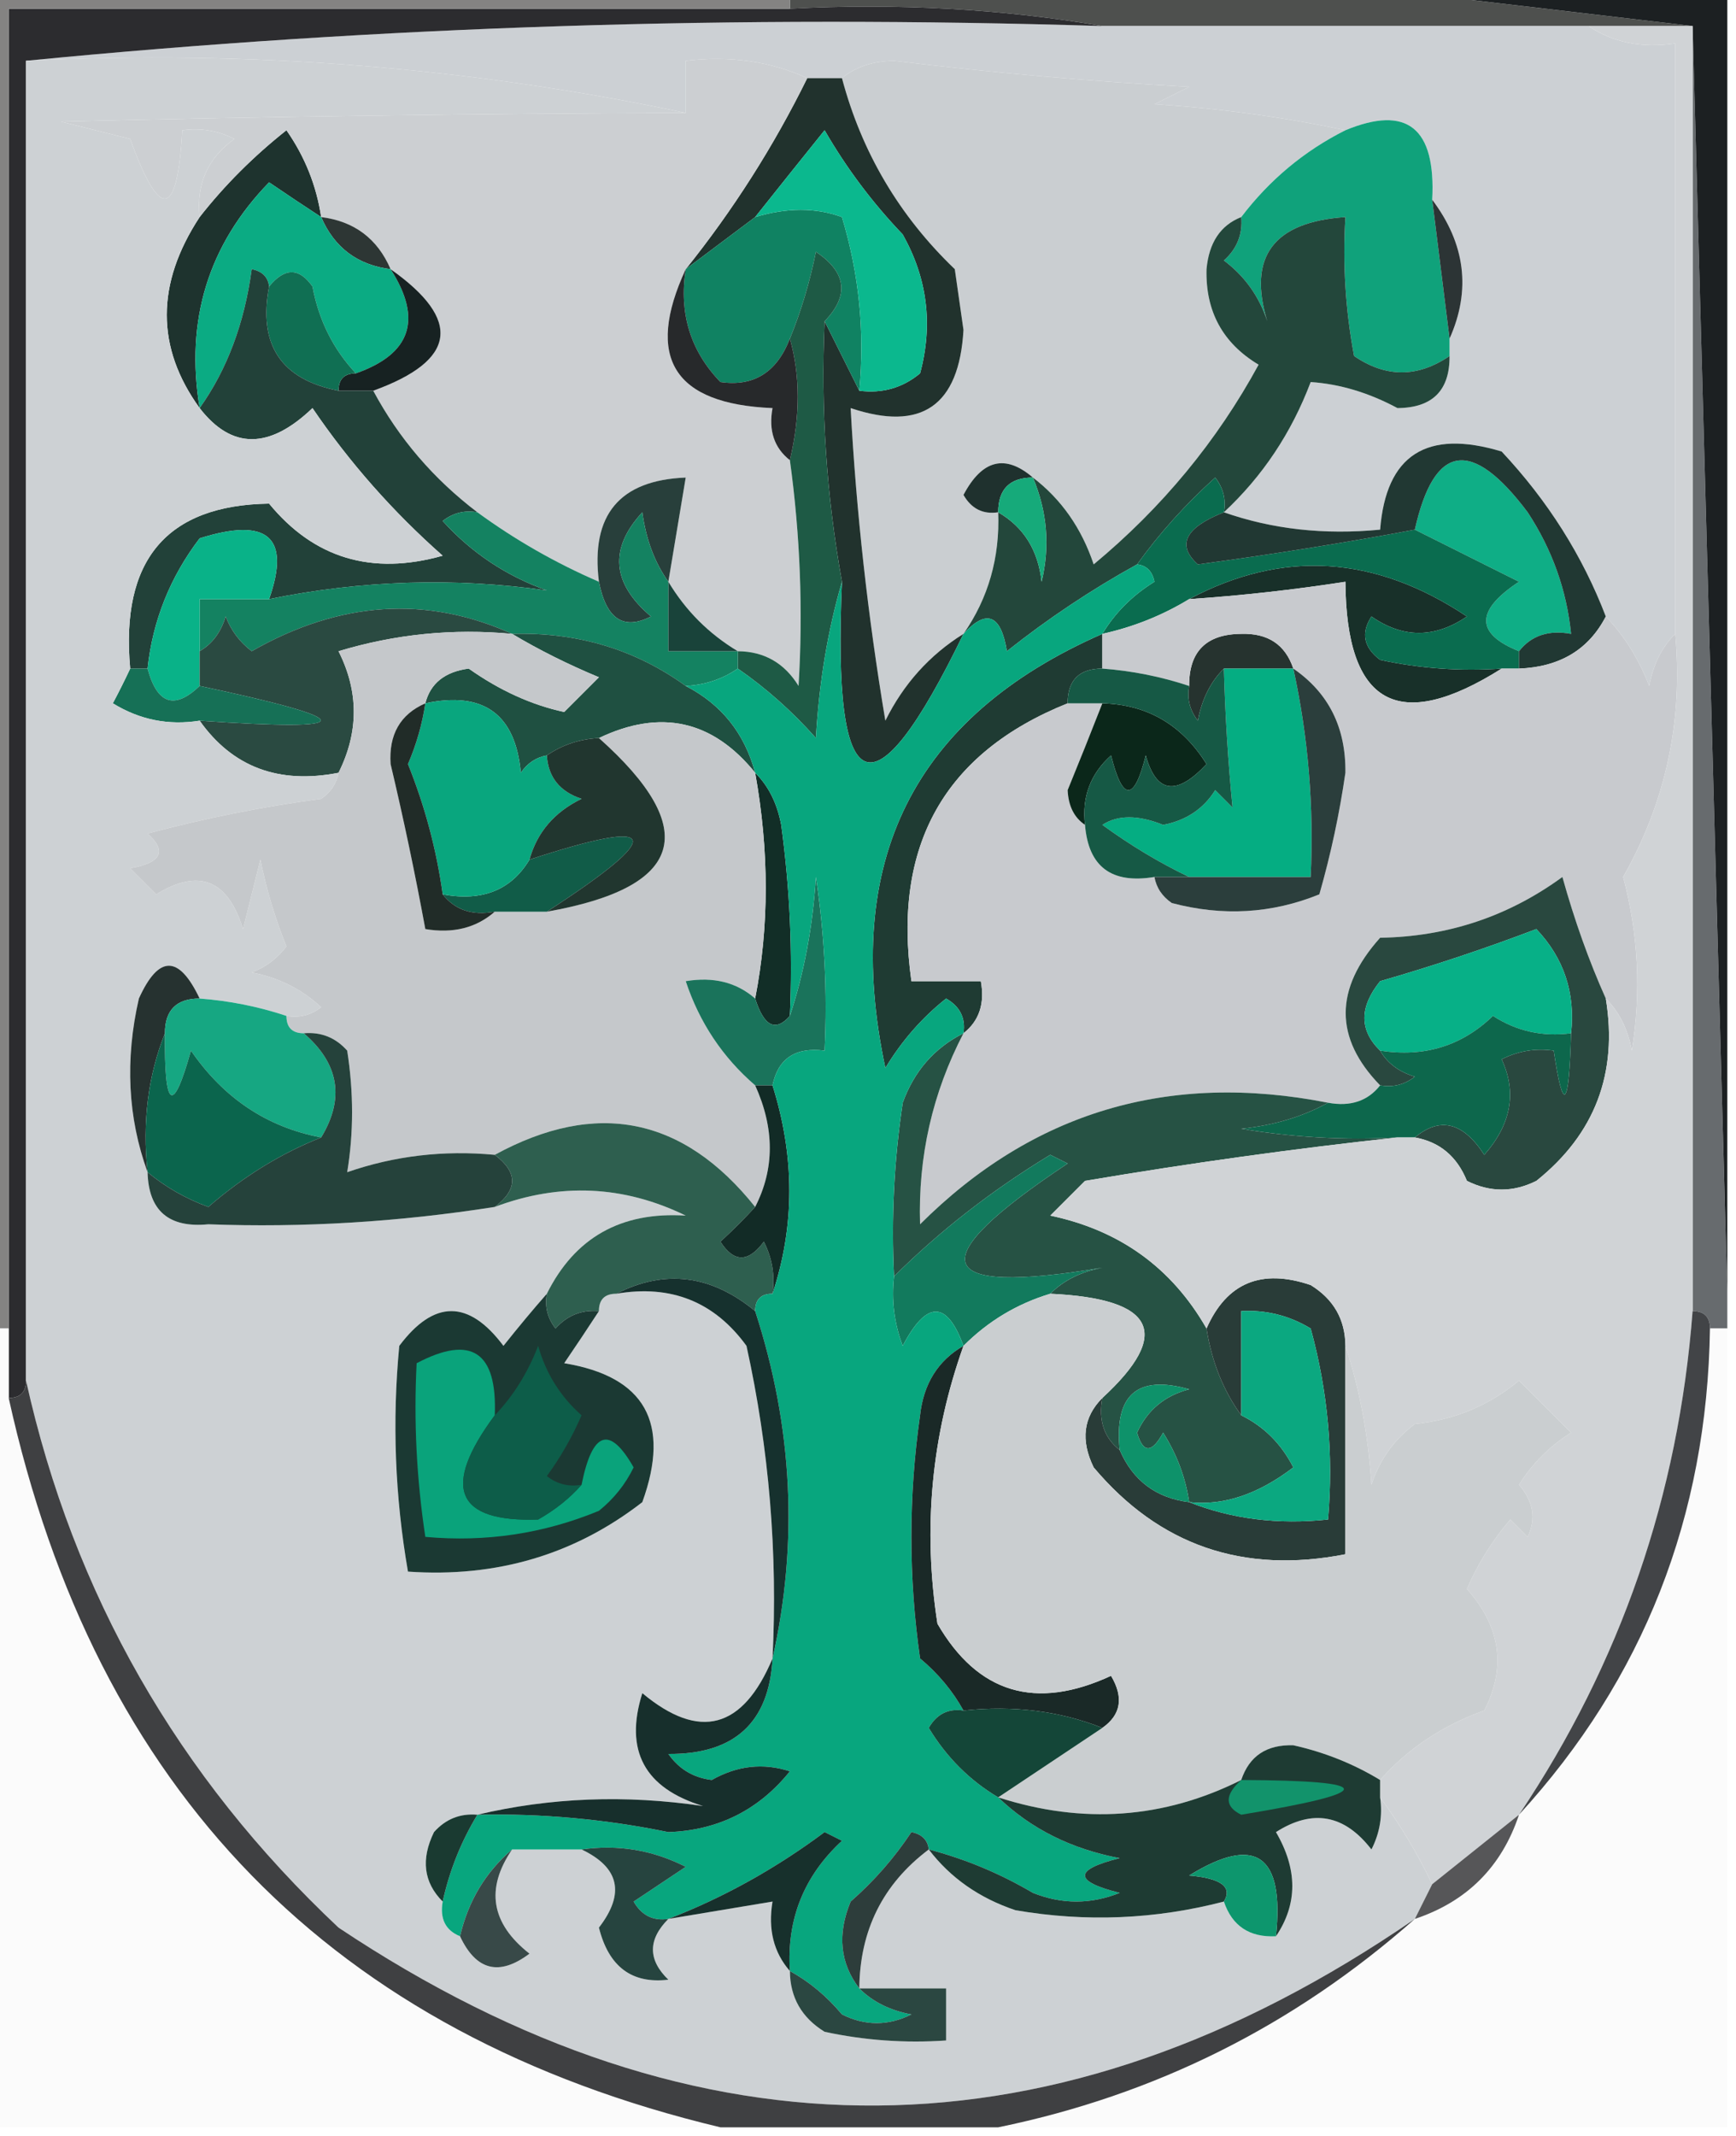 <?xml version="1.0" encoding="UTF-8"?>
<!DOCTYPE svg PUBLIC "-//W3C//DTD SVG 1.1//EN" "http://www.w3.org/Graphics/SVG/1.1/DTD/svg11.dtd">
<svg xmlns="http://www.w3.org/2000/svg" version="1.1" width="100px" height="123px" style="shape-rendering:geometricPrecision; text-rendering:geometricPrecision; image-rendering:optimizeQuality; fill-rule:evenodd; clip-rule:evenodd" xmlns:xlink="http://www.w3.org/1999/xlink">
<g><path style="opacity:1" fill="#4e504e" d="M 45.5,0.5 C 45.5,0.167 45.5,-0.167 45.5,-0.5C 57.167,-0.5 68.833,-0.5 80.5,-0.5C 86.167,0.167 91.833,0.833 97.5,1.5C 95.5,1.5 93.5,1.5 91.5,1.5C 82.167,1.5 72.833,1.5 63.5,1.5C 57.69,0.51 51.69,0.177 45.5,0.5 Z"/></g>
<g><path style="opacity:1" fill="#ccd0d4" d="M 63.5,1.5 C 72.833,1.5 82.167,1.5 91.5,1.5C 92.919,2.451 94.585,2.784 96.5,2.5C 96.5,13.833 96.5,25.167 96.5,36.5C 95.732,37.263 95.232,38.263 95,39.5C 94.392,37.934 93.558,36.6 92.5,35.5C 91.163,32.009 89.163,28.843 86.5,26C 82.176,24.695 79.842,26.195 79.5,30.5C 76.287,30.81 73.287,30.477 70.5,29.5C 72.726,27.428 74.393,24.928 75.5,22C 77.178,22.112 78.845,22.612 80.5,23.5C 82.516,23.484 83.516,22.484 83.5,20.5C 83.5,20.167 83.5,19.833 83.5,19.5C 84.746,16.707 84.413,14.04 82.5,11.5C 82.719,7.363 81.052,6.029 77.5,7.5C 73.919,6.74 70.252,6.24 66.5,6C 67.167,5.667 67.833,5.333 68.5,5C 62.814,4.689 57.147,4.189 51.5,3.5C 50.274,3.52 49.274,3.853 48.5,4.5C 47.833,4.5 47.167,4.5 46.5,4.5C 44.393,3.532 42.059,3.198 39.5,3.5C 39.5,4.5 39.5,5.5 39.5,6.5C 27.023,3.867 14.356,2.867 1.5,3.5C 21.806,1.512 42.473,0.845 63.5,1.5 Z"/></g>
<g><path style="opacity:1" fill="#caced1" d="M 77.5,7.5 C 75.131,8.69 73.131,10.357 71.5,12.5C 70.306,12.97 69.64,13.97 69.5,15.5C 69.437,17.931 70.437,19.765 72.5,21C 70.102,25.404 66.935,29.238 63,32.5C 62.303,30.416 61.136,28.749 59.5,27.5C 57.907,26.133 56.574,26.466 55.5,28.5C 55.957,29.297 56.624,29.631 57.5,29.5C 57.6,32.108 56.933,34.442 55.5,36.5C 53.549,37.716 52.049,39.383 51,41.5C 49.992,35.492 49.325,29.492 49,23.5C 53.082,24.871 55.249,23.371 55.5,19C 55.333,17.833 55.167,16.667 55,15.5C 51.8,12.432 49.634,8.766 48.5,4.5C 49.274,3.853 50.274,3.52 51.5,3.5C 57.147,4.189 62.814,4.689 68.5,5C 67.833,5.333 67.167,5.667 66.5,6C 70.252,6.24 73.919,6.74 77.5,7.5 Z"/></g>
<g><path style="opacity:1" fill="#21322d" d="M 46.5,4.5 C 47.167,4.5 47.833,4.5 48.5,4.5C 49.634,8.766 51.8,12.432 55,15.5C 55.167,16.667 55.333,17.833 55.5,19C 55.249,23.371 53.082,24.871 49,23.5C 49.325,29.492 49.992,35.492 51,41.5C 52.049,39.383 53.549,37.716 55.5,36.5C 50.268,47.289 47.934,46.289 48.5,33.5C 47.608,28.562 47.274,23.562 47.5,18.5C 48.167,19.833 48.833,21.167 49.5,22.5C 50.822,22.67 51.989,22.337 53,21.5C 53.755,18.697 53.422,16.03 52,13.5C 50.257,11.679 48.757,9.679 47.5,7.5C 46.143,9.186 44.81,10.852 43.5,12.5C 42.167,13.5 40.833,14.5 39.5,15.5C 42.228,12.101 44.562,8.434 46.5,4.5 Z"/></g>
<g><path style="opacity:1" fill="#1e332e" d="M 18.5,12.5 C 17.518,11.859 16.518,11.193 15.5,10.5C 11.999,14.105 10.665,18.439 11.5,23.5C 8.976,20.013 8.976,16.346 11.5,12.5C 12.932,10.673 14.599,9.006 16.5,7.5C 17.562,9.022 18.229,10.688 18.5,12.5 Z"/></g>
<g><path style="opacity:1" fill="#cccfd2" d="M 46.5,4.5 C 44.562,8.434 42.228,12.101 39.5,15.5C 37.141,20.599 38.807,23.266 44.5,23.5C 44.263,24.791 44.596,25.791 45.5,26.5C 46.096,30.832 46.263,35.165 46,39.5C 45.184,38.177 44.017,37.511 42.5,37.5C 40.833,36.5 39.5,35.167 38.5,33.5C 38.833,31.5 39.167,29.5 39.5,27.5C 35.686,27.651 34.019,29.651 34.5,33.5C 32.004,32.42 29.671,31.086 27.5,29.5C 24.974,27.582 22.974,25.248 21.5,22.5C 26.306,20.759 26.639,18.426 22.5,15.5C 21.738,13.738 20.404,12.738 18.5,12.5C 18.229,10.688 17.562,9.022 16.5,7.5C 14.599,9.006 12.932,10.673 11.5,12.5C 11.296,10.61 11.963,9.11 13.5,8C 12.552,7.517 11.552,7.351 10.5,7.5C 10.217,12.579 9.217,12.746 7.5,8C 6.167,7.667 4.833,7.333 3.5,7C 15.685,6.706 27.685,6.54 39.5,6.5C 39.5,5.5 39.5,4.5 39.5,3.5C 42.059,3.198 44.393,3.532 46.5,4.5 Z"/></g>
<g><path style="opacity:1" fill="#2d3634" d="M 18.5,12.5 C 20.404,12.738 21.738,13.738 22.5,15.5C 20.596,15.262 19.262,14.262 18.5,12.5 Z"/></g>
<g><path style="opacity:1" fill="#108262" d="M 49.5,22.5 C 48.833,21.167 48.167,19.833 47.5,18.5C 48.935,17.015 48.768,15.682 47,14.5C 46.648,16.247 46.148,17.914 45.5,19.5C 44.746,21.446 43.412,22.279 41.5,22C 39.771,20.211 39.104,18.044 39.5,15.5C 40.833,14.5 42.167,13.5 43.5,12.5C 45.331,11.948 46.997,11.948 48.5,12.5C 49.487,15.768 49.82,19.102 49.5,22.5 Z"/></g>
<g><path style="opacity:1" fill="#10a27b" d="M 82.5,11.5 C 82.833,14.167 83.167,16.833 83.5,19.5C 83.5,19.833 83.5,20.167 83.5,20.5C 81.661,21.753 79.828,21.753 78,20.5C 77.503,17.854 77.336,15.187 77.5,12.5C 73.363,12.779 71.863,14.779 73,18.5C 72.535,17.069 71.701,15.902 70.5,15C 71.252,14.329 71.586,13.496 71.5,12.5C 73.131,10.357 75.131,8.69 77.5,7.5C 81.052,6.029 82.719,7.363 82.5,11.5 Z"/></g>
<g><path style="opacity:1" fill="#2c3435" d="M 82.5,11.5 C 84.413,14.04 84.746,16.707 83.5,19.5C 83.167,16.833 82.833,14.167 82.5,11.5 Z"/></g>
<g><path style="opacity:1" fill="#0bab83" d="M 18.5,12.5 C 19.262,14.262 20.596,15.262 22.5,15.5C 24.349,18.383 23.682,20.383 20.5,21.5C 19.2,20.118 18.366,18.452 18,16.5C 17.23,15.402 16.397,15.402 15.5,16.5C 15.44,15.957 15.107,15.624 14.5,15.5C 14.08,18.616 13.08,21.283 11.5,23.5C 10.665,18.439 11.999,14.105 15.5,10.5C 16.518,11.193 17.518,11.859 18.5,12.5 Z"/></g>
<g><path style="opacity:1" fill="#0bb88e" d="M 49.5,22.5 C 49.82,19.102 49.487,15.768 48.5,12.5C 46.997,11.948 45.331,11.948 43.5,12.5C 44.81,10.852 46.143,9.186 47.5,7.5C 48.757,9.679 50.257,11.679 52,13.5C 53.422,16.03 53.755,18.697 53,21.5C 51.989,22.337 50.822,22.67 49.5,22.5 Z"/></g>
<g><path style="opacity:1" fill="#1e5a45" d="M 47.5,18.5 C 47.274,23.562 47.608,28.562 48.5,33.5C 47.681,36.305 47.181,39.305 47,42.5C 45.629,40.959 44.129,39.625 42.5,38.5C 42.5,38.167 42.5,37.833 42.5,37.5C 44.017,37.511 45.184,38.177 46,39.5C 46.263,35.165 46.096,30.832 45.5,26.5C 46.103,23.959 46.103,21.626 45.5,19.5C 46.148,17.914 46.648,16.247 47,14.5C 48.768,15.682 48.935,17.015 47.5,18.5 Z"/></g>
<g><path style="opacity:1" fill="#172222" d="M 22.5,15.5 C 26.639,18.426 26.306,20.759 21.5,22.5C 20.833,22.5 20.167,22.5 19.5,22.5C 19.5,21.833 19.833,21.5 20.5,21.5C 23.682,20.383 24.349,18.383 22.5,15.5 Z"/></g>
<g><path style="opacity:1" fill="#106f53" d="M 20.5,21.5 C 19.833,21.5 19.5,21.833 19.5,22.5C 16.196,21.856 14.862,19.856 15.5,16.5C 16.397,15.402 17.23,15.402 18,16.5C 18.366,18.452 19.2,20.118 20.5,21.5 Z"/></g>
<g><path style="opacity:1" fill="#224139" d="M 15.5,16.5 C 14.862,19.856 16.196,21.856 19.5,22.5C 20.167,22.5 20.833,22.5 21.5,22.5C 22.974,25.248 24.974,27.582 27.5,29.5C 26.761,29.369 26.094,29.536 25.5,30C 27.156,31.829 29.156,33.163 31.5,34C 26.164,33.244 20.831,33.411 15.5,34.5C 16.757,30.929 15.424,29.762 11.5,31C 9.798,33.235 8.798,35.735 8.5,38.5C 8.167,38.5 7.833,38.5 7.5,38.5C 6.928,32.257 9.595,29.09 15.5,29C 18.088,32.151 21.421,33.151 25.5,32C 22.628,29.463 20.128,26.63 18,23.5C 15.511,25.886 13.344,25.886 11.5,23.5C 13.08,21.283 14.08,18.616 14.5,15.5C 15.107,15.624 15.44,15.957 15.5,16.5 Z"/></g>
<g><path style="opacity:1" fill="#27292b" d="M 39.5,15.5 C 39.104,18.044 39.771,20.211 41.5,22C 43.412,22.279 44.746,21.446 45.5,19.5C 46.103,21.626 46.103,23.959 45.5,26.5C 44.596,25.791 44.263,24.791 44.5,23.5C 38.807,23.266 37.141,20.599 39.5,15.5 Z"/></g>
<g><path style="opacity:1" fill="#23473b" d="M 71.5,12.5 C 71.586,13.496 71.252,14.329 70.5,15C 71.701,15.902 72.535,17.069 73,18.5C 71.863,14.779 73.363,12.779 77.5,12.5C 77.336,15.187 77.503,17.854 78,20.5C 79.828,21.753 81.661,21.753 83.5,20.5C 83.516,22.484 82.516,23.484 80.5,23.5C 78.845,22.612 77.178,22.112 75.5,22C 74.393,24.928 72.726,27.428 70.5,29.5C 70.631,28.761 70.464,28.094 70,27.5C 68.293,29.038 66.793,30.704 65.5,32.5C 62.882,33.945 60.382,35.611 58,37.5C 57.658,35.381 56.825,35.047 55.5,36.5C 56.933,34.442 57.6,32.108 57.5,29.5C 58.966,30.347 59.8,31.68 60,33.5C 60.49,31.455 60.324,29.455 59.5,27.5C 61.136,28.749 62.303,30.416 63,32.5C 66.935,29.238 70.102,25.404 72.5,21C 70.437,19.765 69.437,17.931 69.5,15.5C 69.64,13.97 70.306,12.97 71.5,12.5 Z"/></g>
<g><path style="opacity:1" fill="#1f312e" d="M 59.5,27.5 C 58.167,27.5 57.5,28.167 57.5,29.5C 56.624,29.631 55.957,29.297 55.5,28.5C 56.574,26.466 57.907,26.133 59.5,27.5 Z"/></g>
<g><path style="opacity:1" fill="#0fae86" d="M 87.5,37.5 C 84.982,36.489 84.982,35.156 87.5,33.5C 85.482,32.491 83.482,31.491 81.5,30.5C 82.608,25.535 84.774,25.202 88,29.5C 89.411,31.65 90.245,33.984 90.5,36.5C 89.209,36.263 88.209,36.596 87.5,37.5 Z"/></g>
<g><path style="opacity:1" fill="#16aa7a" d="M 59.5,27.5 C 60.324,29.455 60.49,31.455 60,33.5C 59.8,31.68 58.966,30.347 57.5,29.5C 57.5,28.167 58.167,27.5 59.5,27.5 Z"/></g>
<g><path style="opacity:1" fill="#283f3b" d="M 38.5,33.5 C 37.71,32.392 37.21,31.058 37,29.5C 35.073,31.593 35.24,33.593 37.5,35.5C 35.917,36.312 34.917,35.645 34.5,33.5C 34.019,29.651 35.686,27.651 39.5,27.5C 39.167,29.5 38.833,31.5 38.5,33.5 Z"/></g>
<g><path style="opacity:1" fill="#676b6e" d="M 97.5,1.5 C 98.167,25.833 98.833,50.167 99.5,74.5C 99.5,75.167 99.5,75.833 99.5,76.5C 99.167,76.5 98.833,76.5 98.5,76.5C 98.5,75.833 98.167,75.5 97.5,75.5C 97.5,50.833 97.5,26.167 97.5,1.5 Z"/></g>
<g><path style="opacity:1" fill="#148261" d="M 27.5,29.5 C 29.671,31.086 32.004,32.42 34.5,33.5C 34.917,35.645 35.917,36.312 37.5,35.5C 35.24,33.593 35.073,31.593 37,29.5C 37.21,31.058 37.71,32.392 38.5,33.5C 38.5,34.833 38.5,36.167 38.5,37.5C 39.833,37.5 41.167,37.5 42.5,37.5C 42.5,37.833 42.5,38.167 42.5,38.5C 41.609,39.11 40.609,39.443 39.5,39.5C 36.592,37.395 33.258,36.395 29.5,36.5C 24.562,34.279 19.562,34.612 14.5,37.5C 13.808,36.975 13.308,36.308 13,35.5C 12.722,36.416 12.222,37.083 11.5,37.5C 11.5,36.5 11.5,35.5 11.5,34.5C 12.833,34.5 14.167,34.5 15.5,34.5C 20.831,33.411 26.164,33.244 31.5,34C 29.156,33.163 27.156,31.829 25.5,30C 26.094,29.536 26.761,29.369 27.5,29.5 Z"/></g>
<g><path style="opacity:1" fill="#09b288" d="M 15.5,34.5 C 14.167,34.5 12.833,34.5 11.5,34.5C 11.5,35.5 11.5,36.5 11.5,37.5C 11.5,38.167 11.5,38.833 11.5,39.5C 10.053,40.885 9.053,40.552 8.5,38.5C 8.798,35.735 9.798,33.235 11.5,31C 15.424,29.762 16.757,30.929 15.5,34.5 Z"/></g>
<g><path style="opacity:1" fill="#19433a" d="M 38.5,33.5 C 39.5,35.167 40.833,36.5 42.5,37.5C 41.167,37.5 39.833,37.5 38.5,37.5C 38.5,36.167 38.5,34.833 38.5,33.5 Z"/></g>
<g><path style="opacity:1" fill="#183029" d="M 86.5,38.5 C 80.547,42.256 77.547,40.59 77.5,33.5C 74.518,33.963 71.518,34.296 68.5,34.5C 73.878,31.637 79.212,31.97 84.5,35.5C 82.647,36.76 80.814,36.76 79,35.5C 78.383,36.449 78.549,37.282 79.5,38C 81.81,38.497 84.143,38.663 86.5,38.5 Z"/></g>
<g><path style="opacity:1" fill="#0a6c4f" d="M 70.5,29.5 C 68.265,30.387 67.765,31.387 69,32.5C 73.316,31.92 77.483,31.253 81.5,30.5C 83.482,31.491 85.482,32.491 87.5,33.5C 84.982,35.156 84.982,36.489 87.5,37.5C 87.5,37.833 87.5,38.167 87.5,38.5C 87.167,38.5 86.833,38.5 86.5,38.5C 84.143,38.663 81.81,38.497 79.5,38C 78.549,37.282 78.383,36.449 79,35.5C 80.814,36.76 82.647,36.76 84.5,35.5C 79.212,31.97 73.878,31.637 68.5,34.5C 66.951,35.441 65.284,36.108 63.5,36.5C 64.23,35.288 65.23,34.288 66.5,33.5C 66.376,32.893 66.043,32.56 65.5,32.5C 66.793,30.704 68.293,29.038 70,27.5C 70.464,28.094 70.631,28.761 70.5,29.5 Z"/></g>
<g><path style="opacity:1" fill="#213833" d="M 92.5,35.5 C 91.514,37.408 89.848,38.408 87.5,38.5C 87.5,38.167 87.5,37.833 87.5,37.5C 88.209,36.596 89.209,36.263 90.5,36.5C 90.245,33.984 89.411,31.65 88,29.5C 84.774,25.202 82.608,25.535 81.5,30.5C 77.483,31.253 73.316,31.92 69,32.5C 67.765,31.387 68.265,30.387 70.5,29.5C 73.287,30.477 76.287,30.81 79.5,30.5C 79.842,26.195 82.176,24.695 86.5,26C 89.163,28.843 91.163,32.009 92.5,35.5 Z"/></g>
<g><path style="opacity:1" fill="#1c2022" d="M 80.5,-0.5 C 86.833,-0.5 93.167,-0.5 99.5,-0.5C 99.5,24.5 99.5,49.5 99.5,74.5C 98.833,50.167 98.167,25.833 97.5,1.5C 91.833,0.833 86.167,0.167 80.5,-0.5 Z"/></g>
<g><path style="opacity:1" fill="#1f3b33" d="M 63.5,36.5 C 63.5,37.167 63.5,37.833 63.5,38.5C 62.167,38.5 61.5,39.167 61.5,40.5C 54.4,43.352 51.4,48.686 52.5,56.5C 53.833,56.5 55.167,56.5 56.5,56.5C 56.737,57.791 56.404,58.791 55.5,59.5C 55.631,58.624 55.297,57.957 54.5,57.5C 53.108,58.605 51.941,59.939 51,61.5C 48.461,49.602 52.627,41.269 63.5,36.5 Z"/></g>
<g><path style="opacity:1" fill="#26332f" d="M 74.5,38.5 C 73.167,38.5 71.833,38.5 70.5,38.5C 69.732,39.263 69.232,40.263 69,41.5C 68.536,40.906 68.369,40.239 68.5,39.5C 68.484,37.516 69.484,36.516 71.5,36.5C 73.038,36.453 74.038,37.12 74.5,38.5 Z"/></g>
<g><path style="opacity:1" fill="#2a4a41" d="M 29.5,36.5 C 26.102,36.18 22.768,36.513 19.5,37.5C 20.672,39.823 20.672,42.156 19.5,44.5C 16.058,45.172 13.391,44.172 11.5,41.5C 20.802,42.143 20.802,41.476 11.5,39.5C 11.5,38.833 11.5,38.167 11.5,37.5C 12.222,37.083 12.722,36.416 13,35.5C 13.308,36.308 13.808,36.975 14.5,37.5C 19.562,34.612 24.562,34.279 29.5,36.5 Z"/></g>
<g><path style="opacity:1" fill="#c8cace" d="M 86.5,38.5 C 86.833,38.5 87.167,38.5 87.5,38.5C 89.848,38.408 91.514,37.408 92.5,35.5C 93.558,36.6 94.392,37.934 95,39.5C 95.232,38.263 95.732,37.263 96.5,36.5C 96.96,41.499 95.96,46.166 93.5,50.5C 94.379,53.812 94.546,57.145 94,60.5C 93.768,59.263 93.268,58.263 92.5,57.5C 91.531,55.337 90.698,53.004 90,50.5C 86.888,52.772 83.388,53.938 79.5,54C 76.856,56.95 76.856,59.783 79.5,62.5C 78.791,63.404 77.791,63.737 76.5,63.5C 67.324,61.695 59.491,64.028 53,70.5C 52.879,66.603 53.712,62.937 55.5,59.5C 56.404,58.791 56.737,57.791 56.5,56.5C 55.167,56.5 53.833,56.5 52.5,56.5C 51.4,48.686 54.4,43.352 61.5,40.5C 62.167,40.5 62.833,40.5 63.5,40.5C 62.853,42.156 62.187,43.823 61.5,45.5C 61.543,46.416 61.876,47.083 62.5,47.5C 62.694,49.912 64.027,50.912 66.5,50.5C 66.611,51.117 66.944,51.617 67.5,52C 70.429,52.777 73.263,52.611 76,51.5C 76.658,49.2 77.158,46.867 77.5,44.5C 77.533,41.898 76.533,39.898 74.5,38.5C 74.038,37.12 73.038,36.453 71.5,36.5C 69.484,36.516 68.484,37.516 68.5,39.5C 66.883,38.962 65.216,38.629 63.5,38.5C 63.5,37.833 63.5,37.167 63.5,36.5C 65.284,36.108 66.951,35.441 68.5,34.5C 71.518,34.296 74.518,33.963 77.5,33.5C 77.547,40.59 80.547,42.256 86.5,38.5 Z"/></g>
<g><path style="opacity:1" fill="#167056" d="M 7.5,38.5 C 7.833,38.5 8.167,38.5 8.5,38.5C 9.053,40.552 10.053,40.885 11.5,39.5C 20.802,41.476 20.802,42.143 11.5,41.5C 9.712,41.785 8.045,41.452 6.5,40.5C 6.863,39.816 7.196,39.15 7.5,38.5 Z"/></g>
<g><path style="opacity:1" fill="#1f5041" d="M 29.5,36.5 C 33.258,36.395 36.592,37.395 39.5,39.5C 41.555,40.559 42.889,42.225 43.5,44.5C 41.053,41.472 38.053,40.806 34.5,42.5C 33.391,42.557 32.391,42.89 31.5,43.5C 30.883,43.611 30.383,43.944 30,44.5C 29.693,41.124 27.86,39.79 24.5,40.5C 24.791,39.351 25.624,38.684 27,38.5C 28.787,39.762 30.621,40.595 32.5,41C 33.167,40.333 33.833,39.667 34.5,39C 32.685,38.243 31.019,37.41 29.5,36.5 Z"/></g>
<g><path style="opacity:1" fill="#05ad82" d="M 70.5,38.5 C 71.833,38.5 73.167,38.5 74.5,38.5C 75.36,42.434 75.693,46.434 75.5,50.5C 73.167,50.5 70.833,50.5 68.5,50.5C 66.811,49.696 65.145,48.696 63.5,47.5C 64.387,46.921 65.554,46.921 67,47.5C 68.326,47.245 69.326,46.578 70,45.5C 70.333,45.833 70.667,46.167 71,46.5C 70.745,43.918 70.578,41.252 70.5,38.5 Z"/></g>
<g><path style="opacity:1" fill="#0b271a" d="M 63.5,40.5 C 66.084,40.569 68.084,41.736 69.5,44C 67.77,45.852 66.604,45.686 66,43.5C 65.333,46.167 64.667,46.167 64,43.5C 62.812,44.563 62.312,45.897 62.5,47.5C 61.876,47.083 61.543,46.416 61.5,45.5C 62.187,43.823 62.853,42.156 63.5,40.5 Z"/></g>
<g><path style="opacity:1" fill="#165945" d="M 63.5,38.5 C 65.216,38.629 66.883,38.962 68.5,39.5C 68.369,40.239 68.536,40.906 69,41.5C 69.232,40.263 69.732,39.263 70.5,38.5C 70.578,41.252 70.745,43.918 71,46.5C 70.667,46.167 70.333,45.833 70,45.5C 69.326,46.578 68.326,47.245 67,47.5C 65.554,46.921 64.387,46.921 63.5,47.5C 65.145,48.696 66.811,49.696 68.5,50.5C 67.833,50.5 67.167,50.5 66.5,50.5C 64.027,50.912 62.694,49.912 62.5,47.5C 62.312,45.897 62.812,44.563 64,43.5C 64.667,46.167 65.333,46.167 66,43.5C 66.604,45.686 67.77,45.852 69.5,44C 68.084,41.736 66.084,40.569 63.5,40.5C 62.833,40.5 62.167,40.5 61.5,40.5C 61.5,39.167 62.167,38.5 63.5,38.5 Z"/></g>
<g><path style="opacity:1" fill="#2c2c2f" d="M 45.5,0.5 C 51.69,0.177 57.69,0.51 63.5,1.5C 42.473,0.845 21.806,1.512 1.5,3.5C 1.5,28.833 1.5,54.167 1.5,79.5C 1.5,80.167 1.167,80.5 0.5,80.5C 0.5,79.167 0.5,77.833 0.5,76.5C 0.5,51.167 0.5,25.833 0.5,0.5C 15.5,0.5 30.5,0.5 45.5,0.5 Z"/></g>
<g><path style="opacity:1" fill="#cdd1d4" d="M 1.5,3.5 C 14.356,2.867 27.023,3.867 39.5,6.5C 27.685,6.54 15.685,6.706 3.5,7C 4.833,7.333 6.167,7.667 7.5,8C 9.217,12.746 10.217,12.579 10.5,7.5C 11.552,7.351 12.552,7.517 13.5,8C 11.963,9.11 11.296,10.61 11.5,12.5C 8.976,16.346 8.976,20.013 11.5,23.5C 13.344,25.886 15.511,25.886 18,23.5C 20.128,26.63 22.628,29.463 25.5,32C 21.421,33.151 18.088,32.151 15.5,29C 9.595,29.09 6.928,32.257 7.5,38.5C 7.196,39.15 6.863,39.816 6.5,40.5C 8.045,41.452 9.712,41.785 11.5,41.5C 13.391,44.172 16.058,45.172 19.5,44.5C 19.389,45.117 19.056,45.617 18.5,46C 15.123,46.452 11.79,47.118 8.5,48C 9.634,49.016 9.301,49.683 7.5,50C 8,50.5 8.5,51 9,51.5C 11.454,49.987 13.121,50.654 14,53.5C 14.333,52.167 14.667,50.833 15,49.5C 15.346,51.218 15.846,52.885 16.5,54.5C 15.975,55.192 15.308,55.692 14.5,56C 16.044,56.29 17.377,56.956 18.5,58C 17.906,58.464 17.239,58.631 16.5,58.5C 14.883,57.962 13.216,57.629 11.5,57.5C 10.306,54.982 9.14,54.982 8,57.5C 7.192,61.027 7.359,64.36 8.5,67.5C 8.559,69.722 9.725,70.722 12,70.5C 17.451,70.703 22.951,70.37 28.5,69.5C 32.259,68.092 35.925,68.258 39.5,70C 35.78,69.76 33.113,71.26 31.5,74.5C 30.685,75.429 29.852,76.429 29,77.5C 27,74.833 25,74.833 23,77.5C 22.584,81.848 22.751,86.181 23.5,90.5C 28.605,90.855 33.105,89.521 37,86.5C 38.651,81.932 37.151,79.266 32.5,78.5C 33.193,77.482 33.859,76.482 34.5,75.5C 34.5,74.833 34.833,74.5 35.5,74.5C 38.652,73.959 41.152,74.959 43,77.5C 44.304,83.423 44.804,89.423 44.5,95.5C 42.789,99.575 40.289,100.241 37,97.5C 35.958,100.804 37.125,102.971 40.5,104C 36.033,103.339 31.699,103.506 27.5,104.5C 26.504,104.414 25.671,104.748 25,105.5C 24.235,107.066 24.402,108.399 25.5,109.5C 25.328,110.492 25.662,111.158 26.5,111.5C 27.427,113.476 28.761,113.809 30.5,112.5C 28.286,110.762 27.953,108.762 29.5,106.5C 30.833,106.5 32.167,106.5 33.5,106.5C 35.683,107.537 36.016,109.037 34.5,111C 35.063,113.251 36.397,114.251 38.5,114C 37.316,112.855 37.316,111.688 38.5,110.5C 40.5,110.167 42.5,109.833 44.5,109.5C 44.232,111.099 44.566,112.432 45.5,113.5C 45.511,115.017 46.177,116.184 47.5,117C 49.81,117.497 52.143,117.663 54.5,117.5C 54.5,116.5 54.5,115.5 54.5,114.5C 52.833,114.5 51.167,114.5 49.5,114.5C 49.53,111.148 50.863,108.482 53.5,106.5C 54.749,108.136 56.416,109.303 58.5,110C 62.554,110.694 66.554,110.527 70.5,109.5C 70.973,110.906 71.973,111.573 73.5,111.5C 74.754,109.643 74.754,107.643 73.5,105.5C 75.611,104.152 77.445,104.485 79,106.5C 79.483,105.552 79.65,104.552 79.5,103.5C 80.64,105.045 81.64,106.712 82.5,108.5C 82.167,109.167 81.833,109.833 81.5,110.5C 60.906,124.662 40.239,124.828 19.5,111C 10.23,102.285 4.23,91.785 1.5,79.5C 1.5,54.167 1.5,28.833 1.5,3.5 Z"/></g>
<g><path style="opacity:1" fill="#848382" d="M -0.5,-0.5 C 14.833,-0.5 30.167,-0.5 45.5,-0.5C 45.5,-0.167 45.5,0.167 45.5,0.5C 30.5,0.5 15.5,0.5 0.5,0.5C 0.5,25.833 0.5,51.167 0.5,76.5C 0.167,76.5 -0.167,76.5 -0.5,76.5C -0.5,50.833 -0.5,25.167 -0.5,-0.5 Z"/></g>
<g><path style="opacity:1" fill="#122e27" d="M 43.5,44.5 C 44.268,45.263 44.768,46.263 45,47.5C 45.499,51.152 45.665,54.818 45.5,58.5C 44.673,59.439 44.006,59.105 43.5,57.5C 44.311,53.34 44.311,49.006 43.5,44.5 Z"/></g>
<g><path style="opacity:1" fill="#2b3e3c" d="M 74.5,38.5 C 76.533,39.898 77.533,41.898 77.5,44.5C 77.158,46.867 76.658,49.2 76,51.5C 73.263,52.611 70.429,52.777 67.5,52C 66.944,51.617 66.611,51.117 66.5,50.5C 67.167,50.5 67.833,50.5 68.5,50.5C 70.833,50.5 73.167,50.5 75.5,50.5C 75.693,46.434 75.36,42.434 74.5,38.5 Z"/></g>
<g><path style="opacity:1" fill="#c5c8cb" d="M 29.5,36.5 C 31.019,37.41 32.685,38.243 34.5,39C 33.833,39.667 33.167,40.333 32.5,41C 30.621,40.595 28.787,39.762 27,38.5C 25.624,38.684 24.791,39.351 24.5,40.5C 23.053,41.134 22.387,42.301 22.5,44C 23.25,47.163 23.916,50.33 24.5,53.5C 26.099,53.768 27.432,53.434 28.5,52.5C 29.5,52.5 30.5,52.5 31.5,52.5C 39.412,51.103 40.412,47.77 34.5,42.5C 38.053,40.806 41.053,41.472 43.5,44.5C 44.311,49.006 44.311,53.34 43.5,57.5C 42.432,56.566 41.099,56.232 39.5,56.5C 40.292,58.885 41.626,60.885 43.5,62.5C 44.623,64.979 44.623,67.312 43.5,69.5C 39.354,64.309 34.354,63.309 28.5,66.5C 25.552,66.223 22.719,66.556 20,67.5C 20.374,65.231 20.374,62.898 20,60.5C 19.329,59.748 18.496,59.414 17.5,59.5C 16.833,59.5 16.5,59.167 16.5,58.5C 17.239,58.631 17.906,58.464 18.5,58C 17.377,56.956 16.044,56.29 14.5,56C 15.308,55.692 15.975,55.192 16.5,54.5C 15.846,52.885 15.346,51.218 15,49.5C 14.667,50.833 14.333,52.167 14,53.5C 13.121,50.654 11.454,49.987 9,51.5C 8.5,51 8,50.5 7.5,50C 9.301,49.683 9.634,49.016 8.5,48C 11.79,47.118 15.123,46.452 18.5,46C 19.056,45.617 19.389,45.117 19.5,44.5C 20.672,42.156 20.672,39.823 19.5,37.5C 22.768,36.513 26.102,36.18 29.5,36.5 Z"/></g>
<g><path style="opacity:1" fill="#115c48" d="M 31.5,52.5 C 30.5,52.5 29.5,52.5 28.5,52.5C 27.209,52.737 26.209,52.404 25.5,51.5C 27.781,51.923 29.448,51.256 30.5,49.5C 38.087,47.014 38.421,48.014 31.5,52.5 Z"/></g>
<g><path style="opacity:1" fill="#09a67e" d="M 24.5,40.5 C 27.86,39.79 29.693,41.124 30,44.5C 30.383,43.944 30.883,43.611 31.5,43.5C 31.577,44.75 32.244,45.583 33.5,46C 31.937,46.759 30.937,47.926 30.5,49.5C 29.448,51.256 27.781,51.923 25.5,51.5C 25.145,48.933 24.479,46.433 23.5,44C 23.989,42.861 24.323,41.695 24.5,40.5 Z"/></g>
<g><path style="opacity:1" fill="#21362f" d="M 34.5,42.5 C 40.412,47.77 39.412,51.103 31.5,52.5C 38.421,48.014 38.087,47.014 30.5,49.5C 30.937,47.926 31.937,46.759 33.5,46C 32.244,45.583 31.577,44.75 31.5,43.5C 32.391,42.89 33.391,42.557 34.5,42.5 Z"/></g>
<g><path style="opacity:1" fill="#212c28" d="M 24.5,40.5 C 24.323,41.695 23.989,42.861 23.5,44C 24.479,46.433 25.145,48.933 25.5,51.5C 26.209,52.404 27.209,52.737 28.5,52.5C 27.432,53.434 26.099,53.768 24.5,53.5C 23.916,50.33 23.25,47.163 22.5,44C 22.387,42.301 23.053,41.134 24.5,40.5 Z"/></g>
<g><path style="opacity:1" fill="#1a735b" d="M 44.5,62.5 C 44.167,62.5 43.833,62.5 43.5,62.5C 41.626,60.885 40.292,58.885 39.5,56.5C 41.099,56.232 42.432,56.566 43.5,57.5C 44.006,59.105 44.673,59.439 45.5,58.5C 46.317,56.031 46.817,53.365 47,50.5C 47.498,53.817 47.665,57.15 47.5,60.5C 45.821,60.285 44.821,60.952 44.5,62.5 Z"/></g>
<g><path style="opacity:1" fill="#29483f" d="M 92.5,57.5 C 93.204,61.803 91.871,65.303 88.5,68C 87.167,68.667 85.833,68.667 84.5,68C 83.922,66.583 82.922,65.75 81.5,65.5C 82.952,64.287 84.286,64.62 85.5,66.5C 87.053,64.735 87.386,62.901 86.5,61C 87.448,60.517 88.448,60.35 89.5,60.5C 90.045,64.172 90.378,63.838 90.5,59.5C 90.753,57.173 90.086,55.173 88.5,53.5C 85.54,54.625 82.54,55.625 79.5,56.5C 78.295,57.995 78.295,59.328 79.5,60.5C 79.918,61.222 80.584,61.722 81.5,62C 80.906,62.464 80.239,62.631 79.5,62.5C 76.856,59.783 76.856,56.95 79.5,54C 83.388,53.938 86.888,52.772 90,50.5C 90.698,53.004 91.531,55.337 92.5,57.5 Z"/></g>
<g><path style="opacity:1" fill="#07b087" d="M 90.5,59.5 C 88.856,59.714 87.356,59.38 86,58.5C 84.211,60.229 82.044,60.896 79.5,60.5C 78.295,59.328 78.295,57.995 79.5,56.5C 82.54,55.625 85.54,54.625 88.5,53.5C 90.086,55.173 90.753,57.173 90.5,59.5 Z"/></g>
<g><path style="opacity:1" fill="#263230" d="M 11.5,57.5 C 10.167,57.5 9.5,58.167 9.5,59.5C 8.527,61.948 8.194,64.615 8.5,67.5C 7.359,64.36 7.192,61.027 8,57.5C 9.14,54.982 10.306,54.982 11.5,57.5 Z"/></g>
<g><path style="opacity:1" fill="#16a782" d="M 11.5,57.5 C 13.216,57.629 14.883,57.962 16.5,58.5C 16.5,59.167 16.833,59.5 17.5,59.5C 19.531,61.249 19.865,63.249 18.5,65.5C 15.386,64.909 12.886,63.242 11,60.5C 9.957,64.226 9.457,63.893 9.5,59.5C 9.5,58.167 10.167,57.5 11.5,57.5 Z"/></g>
<g><path style="opacity:1" fill="#0d674c" d="M 90.5,59.5 C 90.378,63.838 90.045,64.172 89.5,60.5C 88.448,60.35 87.448,60.517 86.5,61C 87.386,62.901 87.053,64.735 85.5,66.5C 84.286,64.62 82.952,64.287 81.5,65.5C 81.167,65.5 80.833,65.5 80.5,65.5C 77.482,65.665 74.482,65.498 71.5,65C 73.382,64.802 75.048,64.302 76.5,63.5C 77.791,63.737 78.791,63.404 79.5,62.5C 80.239,62.631 80.906,62.464 81.5,62C 80.584,61.722 79.918,61.222 79.5,60.5C 82.044,60.896 84.211,60.229 86,58.5C 87.356,59.38 88.856,59.714 90.5,59.5 Z"/></g>
<g><path style="opacity:1" fill="#265244" d="M 55.5,59.5 C 53.712,62.937 52.879,66.603 53,70.5C 59.491,64.028 67.324,61.695 76.5,63.5C 75.048,64.302 73.382,64.802 71.5,65C 74.482,65.498 77.482,65.665 80.5,65.5C 74.602,66.136 68.602,66.969 62.5,68C 61.833,68.667 61.167,69.333 60.5,70C 64.5,70.84 67.5,73.006 69.5,76.5C 69.796,78.403 70.463,80.07 71.5,81.5C 72.812,82.145 73.812,83.145 74.5,84.5C 72.468,86.053 70.468,86.72 68.5,86.5C 68.291,85.078 67.791,83.745 67,82.5C 66.346,83.696 65.846,83.696 65.5,82.5C 66.09,81.201 67.09,80.368 68.5,80C 65.51,79.153 64.176,80.32 64.5,83.5C 63.596,82.791 63.263,81.791 63.5,80.5C 67.542,76.779 66.542,74.779 60.5,74.5C 61.263,73.732 62.263,73.232 63.5,73C 53.661,74.643 52.994,72.643 61.5,67C 61.167,66.833 60.833,66.667 60.5,66.5C 57.152,68.53 54.152,70.863 51.5,73.5C 51.335,70.15 51.502,66.817 52,63.5C 52.66,61.676 53.827,60.343 55.5,59.5 Z"/></g>
<g><path style="opacity:1" fill="#2e5f4f" d="M 43.5,69.5 C 42.909,70.151 42.243,70.818 41.5,71.5C 42.274,72.711 43.107,72.711 44,71.5C 44.483,72.448 44.65,73.448 44.5,74.5C 43.833,74.5 43.5,74.833 43.5,75.5C 40.966,73.408 38.299,73.074 35.5,74.5C 34.833,74.5 34.5,74.833 34.5,75.5C 33.504,75.414 32.671,75.748 32,76.5C 31.536,75.906 31.369,75.239 31.5,74.5C 33.113,71.26 35.78,69.76 39.5,70C 35.925,68.258 32.259,68.092 28.5,69.5C 29.833,68.5 29.833,67.5 28.5,66.5C 34.354,63.309 39.354,64.309 43.5,69.5 Z"/></g>
<g><path style="opacity:1" fill="#0b654d" d="M 9.5,59.5 C 9.457,63.893 9.957,64.226 11,60.5C 12.886,63.242 15.386,64.909 18.5,65.5C 16.187,66.416 14.02,67.749 12,69.5C 10.697,69.022 9.531,68.355 8.5,67.5C 8.194,64.615 8.527,61.948 9.5,59.5 Z"/></g>
<g><path style="opacity:1" fill="#25423b" d="M 17.5,59.5 C 18.496,59.414 19.329,59.748 20,60.5C 20.374,62.898 20.374,65.231 20,67.5C 22.719,66.556 25.552,66.223 28.5,66.5C 29.833,67.5 29.833,68.5 28.5,69.5C 22.951,70.37 17.451,70.703 12,70.5C 9.725,70.722 8.559,69.722 8.5,67.5C 9.531,68.355 10.697,69.022 12,69.5C 14.02,67.749 16.187,66.416 18.5,65.5C 19.865,63.249 19.531,61.249 17.5,59.5 Z"/></g>
<g><path style="opacity:1" fill="#122b26" d="M 43.5,62.5 C 43.833,62.5 44.167,62.5 44.5,62.5C 45.791,66.601 45.791,70.601 44.5,74.5C 44.65,73.448 44.483,72.448 44,71.5C 43.107,72.711 42.274,72.711 41.5,71.5C 42.243,70.818 42.909,70.151 43.5,69.5C 44.623,67.312 44.623,64.979 43.5,62.5 Z"/></g>
<g><path style="opacity:1" fill="#127a5d" d="M 60.5,74.5 C 58.589,75.075 56.922,76.075 55.5,77.5C 54.542,74.875 53.376,74.875 52,77.5C 51.51,76.207 51.343,74.873 51.5,73.5C 54.152,70.863 57.152,68.53 60.5,66.5C 60.833,66.667 61.167,66.833 61.5,67C 52.994,72.643 53.661,74.643 63.5,73C 62.263,73.232 61.263,73.732 60.5,74.5 Z"/></g>
<g><path style="opacity:1" fill="#293c38" d="M 77.5,77.5 C 77.5,81.5 77.5,85.5 77.5,89.5C 71.614,90.656 66.781,88.99 63,84.5C 62.235,82.934 62.402,81.601 63.5,80.5C 63.263,81.791 63.596,82.791 64.5,83.5C 65.262,85.262 66.596,86.262 68.5,86.5C 70.948,87.473 73.615,87.806 76.5,87.5C 76.823,83.774 76.489,80.107 75.5,76.5C 74.264,75.754 72.93,75.421 71.5,75.5C 71.5,77.5 71.5,79.5 71.5,81.5C 70.463,80.07 69.796,78.403 69.5,76.5C 70.66,73.867 72.66,73.034 75.5,74C 76.823,74.816 77.489,75.983 77.5,77.5 Z"/></g>
<g><path style="opacity:1" fill="#08a67e" d="M 65.5,32.5 C 66.043,32.56 66.376,32.893 66.5,33.5C 65.23,34.288 64.23,35.288 63.5,36.5C 52.627,41.269 48.461,49.602 51,61.5C 51.941,59.939 53.108,58.605 54.5,57.5C 55.297,57.957 55.631,58.624 55.5,59.5C 53.827,60.343 52.66,61.676 52,63.5C 51.502,66.817 51.335,70.15 51.5,73.5C 51.343,74.873 51.51,76.207 52,77.5C 53.376,74.875 54.542,74.875 55.5,77.5C 54.034,78.347 53.2,79.68 53,81.5C 52.333,86.167 52.333,90.833 53,95.5C 54.045,96.373 54.878,97.373 55.5,98.5C 54.624,98.369 53.957,98.703 53.5,99.5C 54.521,101.188 55.855,102.521 57.5,103.5C 59.385,105.311 61.719,106.478 64.5,107C 61.833,107.667 61.833,108.333 64.5,109C 62.833,109.667 61.167,109.667 59.5,109C 57.593,107.878 55.593,107.045 53.5,106.5C 53.44,105.957 53.107,105.624 52.5,105.5C 51.52,106.981 50.353,108.315 49,109.5C 48.22,111.387 48.387,113.054 49.5,114.5C 50.263,115.268 51.263,115.768 52.5,116C 51.167,116.667 49.833,116.667 48.5,116C 47.627,114.955 46.627,114.122 45.5,113.5C 45.307,110.525 46.307,108.025 48.5,106C 48.167,105.833 47.833,105.667 47.5,105.5C 44.672,107.607 41.672,109.274 38.5,110.5C 37.624,110.631 36.957,110.298 36.5,109.5C 37.5,108.833 38.5,108.167 39.5,107.5C 37.604,106.534 35.604,106.201 33.5,106.5C 32.167,106.5 30.833,106.5 29.5,106.5C 27.972,107.802 26.972,109.469 26.5,111.5C 25.662,111.158 25.328,110.492 25.5,109.5C 25.892,107.716 26.559,106.05 27.5,104.5C 31.202,104.421 34.868,104.754 38.5,105.5C 41.37,105.398 43.703,104.232 45.5,102C 43.965,101.504 42.465,101.67 41,102.5C 39.941,102.37 39.108,101.87 38.5,101C 42.305,101.026 44.305,99.192 44.5,95.5C 46.001,88.835 45.668,82.169 43.5,75.5C 43.5,74.833 43.833,74.5 44.5,74.5C 45.791,70.601 45.791,66.601 44.5,62.5C 44.821,60.952 45.821,60.285 47.5,60.5C 47.665,57.15 47.498,53.817 47,50.5C 46.817,53.365 46.317,56.031 45.5,58.5C 45.665,54.818 45.499,51.152 45,47.5C 44.768,46.263 44.268,45.263 43.5,44.5C 42.889,42.225 41.555,40.559 39.5,39.5C 40.609,39.443 41.609,39.11 42.5,38.5C 44.129,39.625 45.629,40.959 47,42.5C 47.181,39.305 47.681,36.305 48.5,33.5C 47.934,46.289 50.268,47.289 55.5,36.5C 56.825,35.047 57.658,35.381 58,37.5C 60.382,35.611 62.882,33.945 65.5,32.5 Z"/></g>
<g><path style="opacity:1" fill="#d0d3d6" d="M 91.5,1.5 C 93.5,1.5 95.5,1.5 97.5,1.5C 97.5,26.167 97.5,50.833 97.5,75.5C 96.69,86.102 93.357,95.769 87.5,104.5C 85.833,105.833 84.167,107.167 82.5,108.5C 81.64,106.712 80.64,105.045 79.5,103.5C 79.5,103.167 79.5,102.833 79.5,102.5C 81.099,100.691 83.099,99.358 85.5,98.5C 86.774,96.007 86.44,93.674 84.5,91.5C 85.135,90.034 85.969,88.7 87,87.5C 87.333,87.833 87.667,88.167 88,88.5C 88.492,87.451 88.326,86.451 87.5,85.5C 88.263,84.281 89.263,83.281 90.5,82.5C 89.5,81.5 88.5,80.5 87.5,79.5C 85.78,80.934 83.78,81.767 81.5,82C 80.299,82.903 79.465,84.069 79,85.5C 78.817,82.635 78.317,79.969 77.5,77.5C 77.489,75.983 76.823,74.816 75.5,74C 72.66,73.034 70.66,73.867 69.5,76.5C 67.5,73.006 64.5,70.84 60.5,70C 61.167,69.333 61.833,68.667 62.5,68C 68.602,66.969 74.602,66.136 80.5,65.5C 80.833,65.5 81.167,65.5 81.5,65.5C 82.922,65.75 83.922,66.583 84.5,68C 85.833,68.667 87.167,68.667 88.5,68C 91.871,65.303 93.204,61.803 92.5,57.5C 93.268,58.263 93.768,59.263 94,60.5C 94.546,57.145 94.379,53.812 93.5,50.5C 95.96,46.166 96.96,41.499 96.5,36.5C 96.5,25.167 96.5,13.833 96.5,2.5C 94.585,2.784 92.919,2.451 91.5,1.5 Z"/></g>
<g><path style="opacity:1" fill="#fbfbfb" d="M 98.5,76.5 C 98.833,76.5 99.167,76.5 99.5,76.5C 99.5,91.833 99.5,107.167 99.5,122.5C 85.5,122.5 71.5,122.5 57.5,122.5C 66.548,120.642 74.548,116.642 81.5,110.5C 84.5,109.5 86.5,107.5 87.5,104.5C 94.673,96.667 98.339,87.333 98.5,76.5 Z"/></g>
<g><path style="opacity:1" fill="#1b3933" d="M 31.5,74.5 C 31.369,75.239 31.536,75.906 32,76.5C 32.671,75.748 33.504,75.414 34.5,75.5C 33.859,76.482 33.193,77.482 32.5,78.5C 37.151,79.266 38.651,81.932 37,86.5C 33.105,89.521 28.605,90.855 23.5,90.5C 22.751,86.181 22.584,81.848 23,77.5C 25,74.833 27,74.833 29,77.5C 29.852,76.429 30.685,75.429 31.5,74.5 Z"/></g>
<g><path style="opacity:1" fill="#0aa37b" d="M 28.5,81.5 C 25.418,85.659 26.252,87.659 31,87.5C 31.995,86.934 32.828,86.267 33.5,85.5C 34.119,82.405 35.119,82.071 36.5,84.5C 36.023,85.478 35.357,86.311 34.5,87C 31.312,88.316 27.978,88.816 24.5,88.5C 23.995,85.159 23.828,81.826 24,78.5C 27.15,76.839 28.65,77.839 28.5,81.5 Z"/></g>
<g><path style="opacity:1" fill="#0d5d49" d="M 33.5,85.5 C 32.828,86.267 31.995,86.934 31,87.5C 26.252,87.659 25.418,85.659 28.5,81.5C 29.558,80.4 30.392,79.066 31,77.5C 31.44,79.076 32.273,80.41 33.5,81.5C 32.96,82.748 32.293,83.915 31.5,85C 32.094,85.464 32.761,85.631 33.5,85.5 Z"/></g>
<g><path style="opacity:1" fill="#16312e" d="M 35.5,74.5 C 38.299,73.074 40.966,73.408 43.5,75.5C 45.668,82.169 46.001,88.835 44.5,95.5C 44.804,89.423 44.304,83.423 43,77.5C 41.152,74.959 38.652,73.959 35.5,74.5 Z"/></g>
<g><path style="opacity:1" fill="#0ba880" d="M 68.5,86.5 C 70.468,86.72 72.468,86.053 74.5,84.5C 73.812,83.145 72.812,82.145 71.5,81.5C 71.5,79.5 71.5,77.5 71.5,75.5C 72.93,75.421 74.264,75.754 75.5,76.5C 76.489,80.107 76.823,83.774 76.5,87.5C 73.615,87.806 70.948,87.473 68.5,86.5 Z"/></g>
<g><path style="opacity:1" fill="#424447" d="M 97.5,75.5 C 98.167,75.5 98.5,75.833 98.5,76.5C 98.339,87.333 94.673,96.667 87.5,104.5C 93.357,95.769 96.69,86.102 97.5,75.5 Z"/></g>
<g><path style="opacity:1" fill="#fbfbfb" d="M -0.5,76.5 C -0.167,76.5 0.167,76.5 0.5,76.5C 0.5,77.833 0.5,79.167 0.5,80.5C 5.493,103.158 19.16,117.158 41.5,122.5C 27.5,122.5 13.5,122.5 -0.5,122.5C -0.5,107.167 -0.5,91.833 -0.5,76.5 Z"/></g>
<g><path style="opacity:1" fill="#1a2927" d="M 55.5,77.5 C 53.65,82.683 53.15,88.017 54,93.5C 56.325,97.51 59.659,98.51 64,96.5C 64.74,97.749 64.573,98.749 63.5,99.5C 61.052,98.527 58.385,98.194 55.5,98.5C 54.878,97.373 54.045,96.373 53,95.5C 52.333,90.833 52.333,86.167 53,81.5C 53.2,79.68 54.034,78.347 55.5,77.5 Z"/></g>
<g><path style="opacity:1" fill="#caced0" d="M 60.5,74.5 C 66.542,74.779 67.542,76.779 63.5,80.5C 62.402,81.601 62.235,82.934 63,84.5C 66.781,88.99 71.614,90.656 77.5,89.5C 77.5,85.5 77.5,81.5 77.5,77.5C 78.317,79.969 78.817,82.635 79,85.5C 79.465,84.069 80.299,82.903 81.5,82C 83.78,81.767 85.78,80.934 87.5,79.5C 88.5,80.5 89.5,81.5 90.5,82.5C 89.263,83.281 88.263,84.281 87.5,85.5C 88.326,86.451 88.492,87.451 88,88.5C 87.667,88.167 87.333,87.833 87,87.5C 85.969,88.7 85.135,90.034 84.5,91.5C 86.44,93.674 86.774,96.007 85.5,98.5C 83.099,99.358 81.099,100.691 79.5,102.5C 77.967,101.569 76.3,100.902 74.5,100.5C 72.962,100.453 71.962,101.12 71.5,102.5C 67.039,104.734 62.373,105.067 57.5,103.5C 59.5,102.167 61.5,100.833 63.5,99.5C 64.573,98.749 64.74,97.749 64,96.5C 59.659,98.51 56.325,97.51 54,93.5C 53.15,88.017 53.65,82.683 55.5,77.5C 56.922,76.075 58.589,75.075 60.5,74.5 Z"/></g>
<g><path style="opacity:1" fill="#0e926a" d="M 68.5,86.5 C 66.596,86.262 65.262,85.262 64.5,83.5C 64.176,80.32 65.51,79.153 68.5,80C 67.09,80.368 66.09,81.201 65.5,82.5C 65.846,83.696 66.346,83.696 67,82.5C 67.791,83.745 68.291,85.078 68.5,86.5 Z"/></g>
<g><path style="opacity:1" fill="#144638" d="M 55.5,98.5 C 58.385,98.194 61.052,98.527 63.5,99.5C 61.5,100.833 59.5,102.167 57.5,103.5C 55.855,102.521 54.521,101.188 53.5,99.5C 53.957,98.703 54.624,98.369 55.5,98.5 Z"/></g>
<g><path style="opacity:1" fill="#172f2c" d="M 44.5,95.5 C 44.305,99.192 42.305,101.026 38.5,101C 39.108,101.87 39.941,102.37 41,102.5C 42.465,101.67 43.965,101.504 45.5,102C 43.703,104.232 41.37,105.398 38.5,105.5C 34.868,104.754 31.202,104.421 27.5,104.5C 31.699,103.506 36.033,103.339 40.5,104C 37.125,102.971 35.958,100.804 37,97.5C 40.289,100.241 42.789,99.575 44.5,95.5 Z"/></g>
<g><path style="opacity:1" fill="#1a3a31" d="M 27.5,104.5 C 26.559,106.05 25.892,107.716 25.5,109.5C 24.402,108.399 24.235,107.066 25,105.5C 25.671,104.748 26.504,104.414 27.5,104.5 Z"/></g>
<g><path style="opacity:1" fill="#17302c" d="M 45.5,113.5 C 44.566,112.432 44.232,111.099 44.5,109.5C 42.5,109.833 40.5,110.167 38.5,110.5C 41.672,109.274 44.672,107.607 47.5,105.5C 47.833,105.667 48.167,105.833 48.5,106C 46.307,108.025 45.307,110.525 45.5,113.5 Z"/></g>
<g><path style="opacity:1" fill="#1e3b33" d="M 79.5,102.5 C 79.5,102.833 79.5,103.167 79.5,103.5C 79.65,104.552 79.483,105.552 79,106.5C 77.445,104.485 75.611,104.152 73.5,105.5C 74.754,107.643 74.754,109.643 73.5,111.5C 73.993,106.803 72.326,105.637 68.5,108C 70.343,108.159 71.009,108.659 70.5,109.5C 66.554,110.527 62.554,110.694 58.5,110C 56.416,109.303 54.749,108.136 53.5,106.5C 55.593,107.045 57.593,107.878 59.5,109C 61.167,109.667 62.833,109.667 64.5,109C 61.833,108.333 61.833,107.667 64.5,107C 61.719,106.478 59.385,105.311 57.5,103.5C 62.373,105.067 67.039,104.734 71.5,102.5C 71.962,101.12 72.962,100.453 74.5,100.5C 76.3,100.902 77.967,101.569 79.5,102.5 Z"/></g>
<g><path style="opacity:1" fill="#12936b" d="M 71.5,102.5 C 79.385,102.532 79.385,103.198 71.5,104.5C 70.537,104.03 70.537,103.363 71.5,102.5 Z"/></g>
<g><path style="opacity:1" fill="#26443f" d="M 33.5,106.5 C 35.604,106.201 37.604,106.534 39.5,107.5C 38.5,108.167 37.5,108.833 36.5,109.5C 36.957,110.298 37.624,110.631 38.5,110.5C 37.316,111.688 37.316,112.855 38.5,114C 36.397,114.251 35.063,113.251 34.5,111C 36.016,109.037 35.683,107.537 33.5,106.5 Z"/></g>
<g><path style="opacity:1" fill="#2d3d3b" d="M 53.5,106.5 C 50.863,108.482 49.53,111.148 49.5,114.5C 48.387,113.054 48.22,111.387 49,109.5C 50.353,108.315 51.52,106.981 52.5,105.5C 53.107,105.624 53.44,105.957 53.5,106.5 Z"/></g>
<g><path style="opacity:1" fill="#0d966d" d="M 73.5,111.5 C 71.973,111.573 70.973,110.906 70.5,109.5C 71.009,108.659 70.343,108.159 68.5,108C 72.326,105.637 73.993,106.803 73.5,111.5 Z"/></g>
<g><path style="opacity:1" fill="#384948" d="M 29.5,106.5 C 27.953,108.762 28.286,110.762 30.5,112.5C 28.761,113.809 27.427,113.476 26.5,111.5C 26.972,109.469 27.972,107.802 29.5,106.5 Z"/></g>
<g><path style="opacity:1" fill="#565658" d="M 87.5,104.5 C 86.5,107.5 84.5,109.5 81.5,110.5C 81.833,109.833 82.167,109.167 82.5,108.5C 84.167,107.167 85.833,105.833 87.5,104.5 Z"/></g>
<g><path style="opacity:1" fill="#3f4042" d="M 1.5,79.5 C 4.23,91.785 10.23,102.285 19.5,111C 40.239,124.828 60.906,124.662 81.5,110.5C 74.548,116.642 66.548,120.642 57.5,122.5C 52.167,122.5 46.833,122.5 41.5,122.5C 19.16,117.158 5.493,103.158 0.5,80.5C 1.167,80.5 1.5,80.167 1.5,79.5 Z"/></g>
<g><path style="opacity:1" fill="#2b4741" d="M 45.5,113.5 C 46.627,114.122 47.627,114.955 48.5,116C 49.833,116.667 51.167,116.667 52.5,116C 51.263,115.768 50.263,115.268 49.5,114.5C 51.167,114.5 52.833,114.5 54.5,114.5C 54.5,115.5 54.5,116.5 54.5,117.5C 52.143,117.663 49.81,117.497 47.5,117C 46.177,116.184 45.511,115.017 45.5,113.5 Z"/></g>
</svg>
